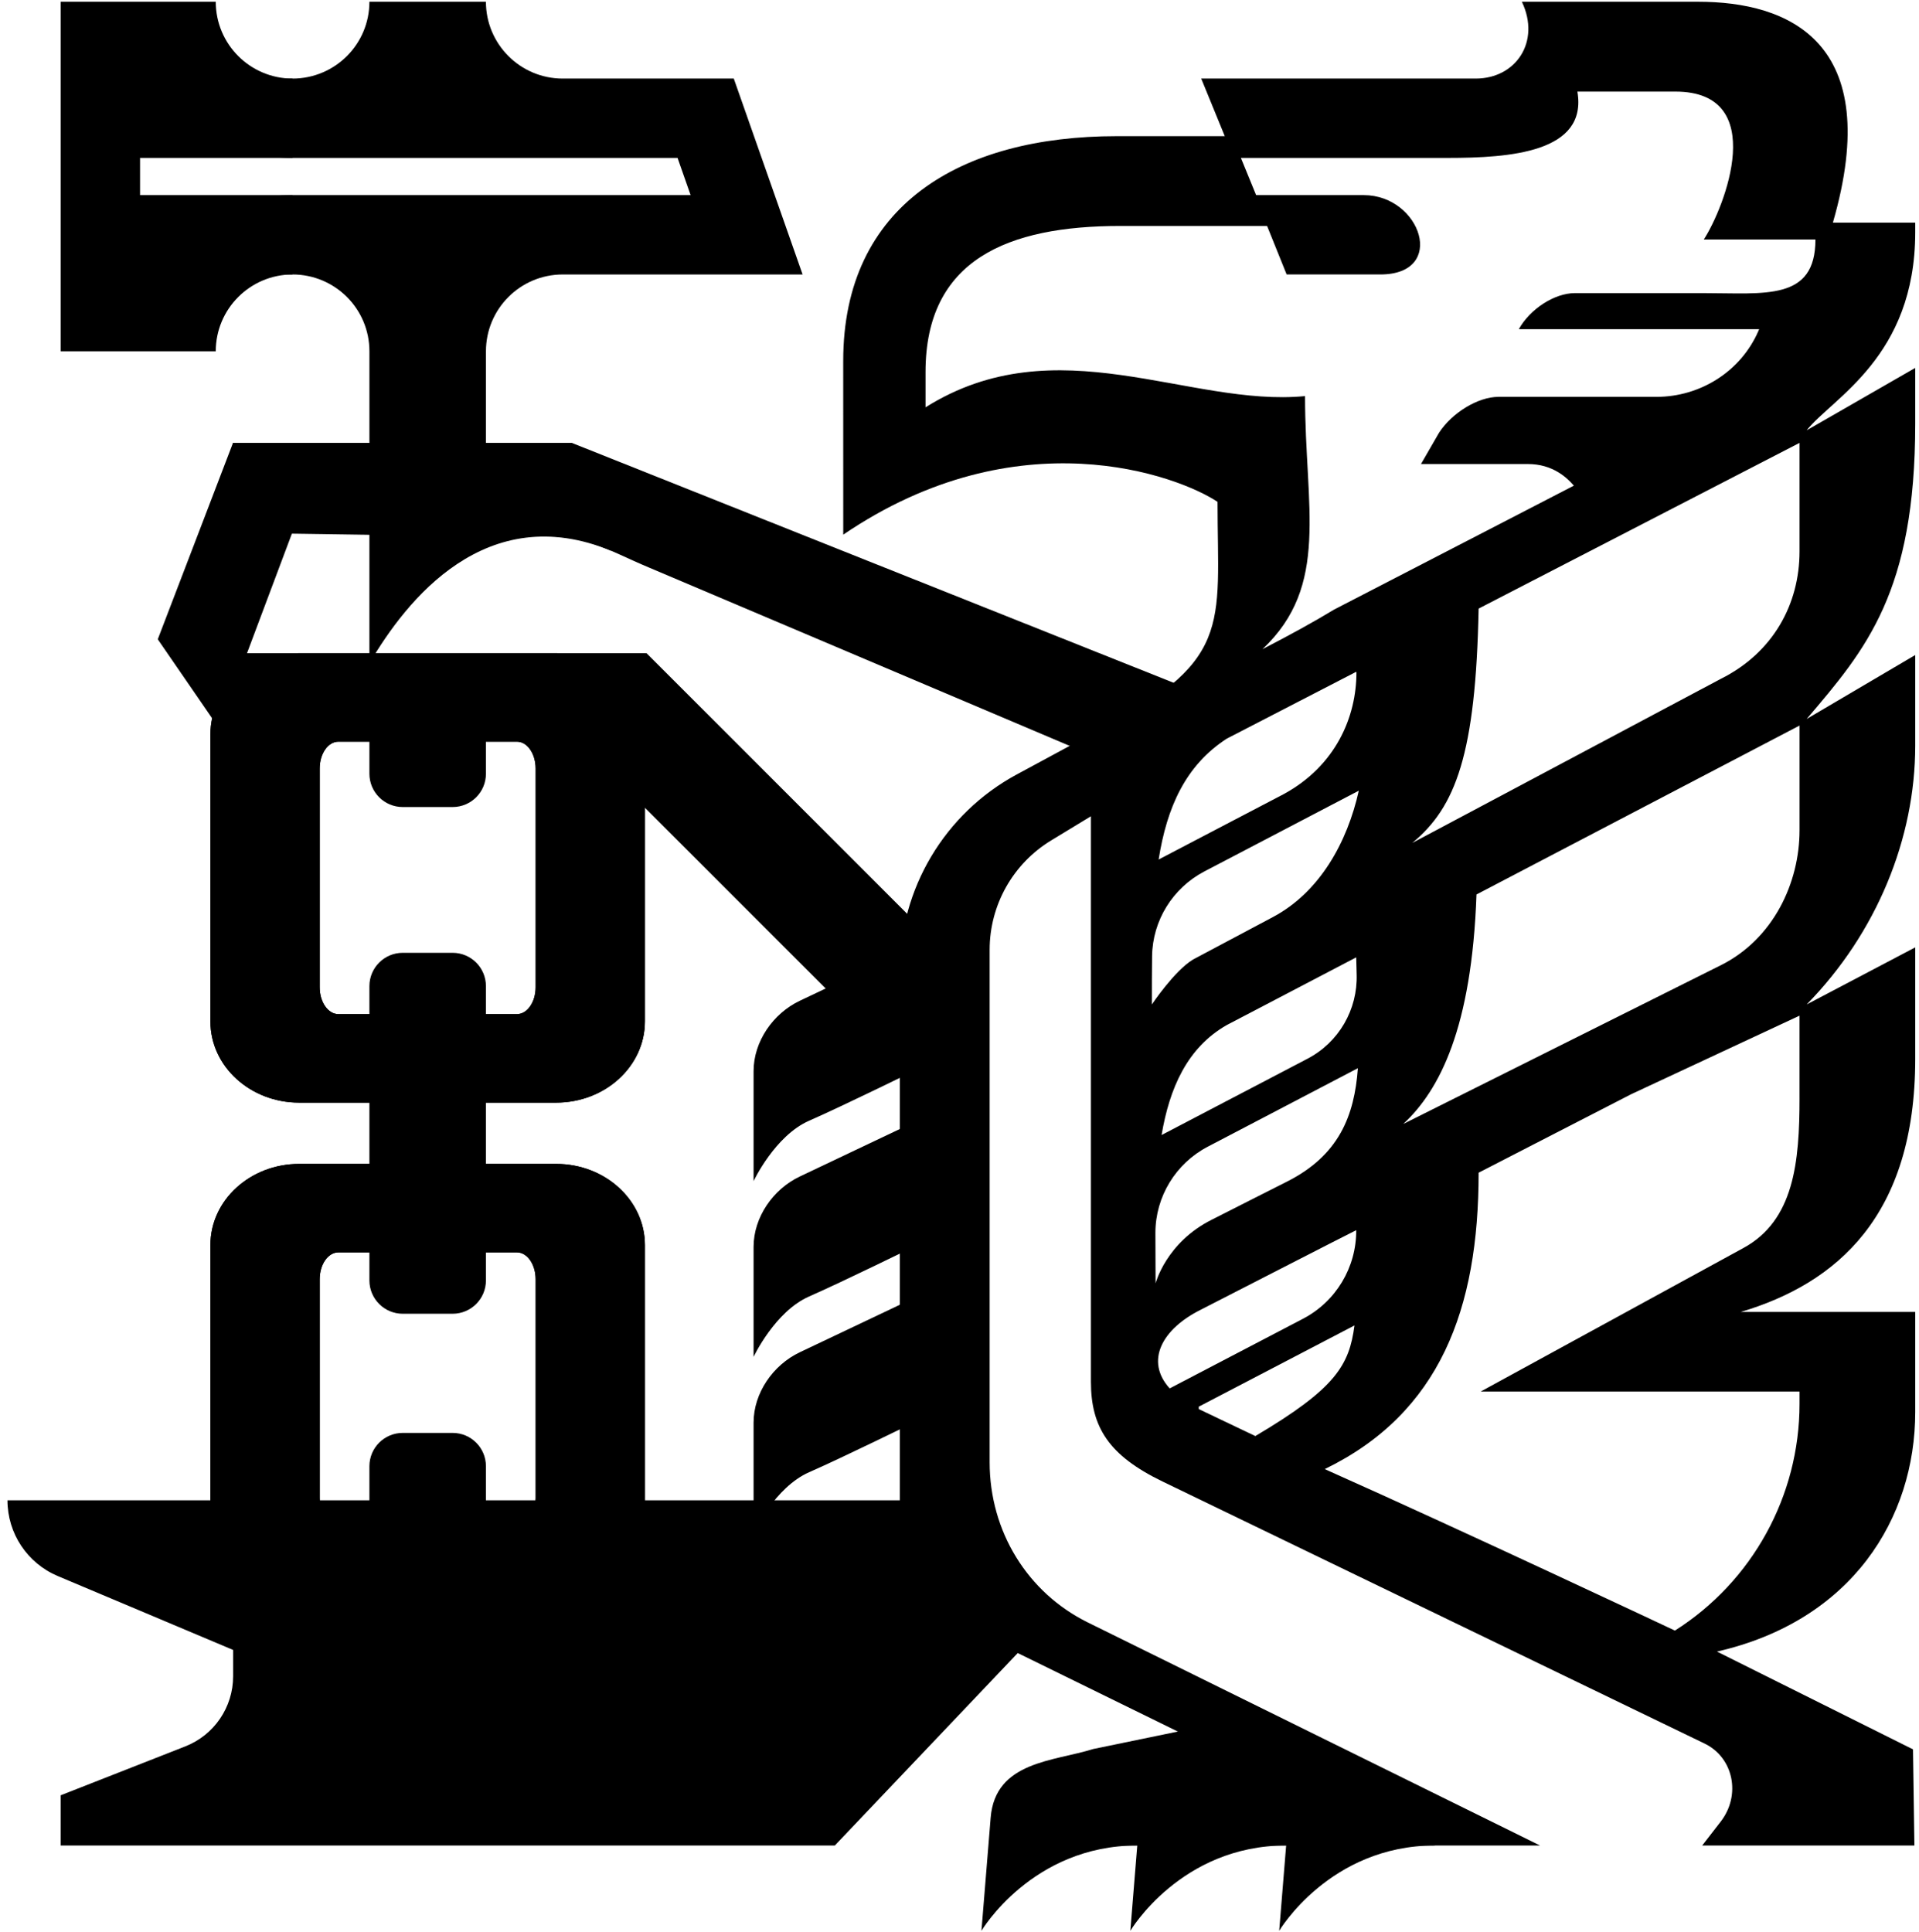 <svg width="148" height="149" viewBox="0 0 148 149" fill="none" xmlns="http://www.w3.org/2000/svg">
<g clip-path="url(#clip0_10_686)">
<path d="M12.168 49.305L17.97 34.158L23.89 37.484L19.051 50.378H49.867L45.37 57.109H17.536L12.168 49.305Z" fill="black"/>
<path d="M56.592 6.06H43.402C40.129 6.06 37.476 3.407 37.476 0.135H28.49C28.49 3.407 25.837 6.06 22.564 6.06C19.292 6.06 16.64 3.407 16.64 0.135H4.682V27.094H16.64C16.64 23.822 19.293 21.169 22.566 21.169C25.838 21.169 28.491 23.822 28.491 27.094V39.781H37.478V27.093C37.478 23.821 40.13 21.169 43.403 21.169H61.899L56.592 6.06ZM22.565 15.05C18.156 15.05 14.293 17.431 12.194 20.975H10.801V6.254H12.194C14.293 9.798 18.156 12.179 22.565 12.179H52.255L53.263 15.05H22.565Z" fill="black"/>
<path d="M44.099 34.158H17.97L17.521 41.087L40.398 41.424C44.999 41.036 46.639 42.348 50.101 43.792L83.701 58.037L90.978 52.844L44.099 34.158Z" fill="black"/>
<path d="M28.49 41.086V51.163C31.337 46.293 37.477 38.476 47.169 42.493C41.789 37.4 28.49 41.086 28.49 41.086Z" fill="black"/>
<path d="M34.907 53.257H31.06C29.641 53.257 28.49 54.407 28.49 55.826V59.674C28.49 61.093 29.641 62.243 31.06 62.243H34.907C36.327 62.243 37.477 61.093 37.477 59.674V55.826C37.477 54.407 36.327 53.257 34.907 53.257Z" fill="black"/>
<path d="M34.907 73.486H31.06C29.641 73.486 28.49 74.637 28.49 76.056V98.754C28.49 100.173 29.641 101.324 31.06 101.324H34.907C36.327 101.324 37.477 100.173 37.477 98.754V76.056C37.477 74.637 36.327 73.486 34.907 73.486Z" fill="black"/>
<path d="M34.907 110.514H31.06C29.641 110.514 28.49 111.664 28.49 113.083V135.782C28.49 137.201 29.641 138.351 31.06 138.351H34.907C36.327 138.351 37.477 137.201 37.477 135.782V113.083C37.477 111.664 36.327 110.514 34.907 110.514Z" fill="black"/>
<path d="M76.073 76.587L49.865 50.38L43.843 56.402L70.05 82.609L76.073 76.587Z" fill="black"/>
<path d="M105.173 15.049C109.591 15.049 111.647 21.168 106.451 21.168H99.23L96.764 15.049H105.173Z" fill="black"/>
<path d="M110.974 33.393L109.592 35.789H117.839C121.57 35.789 122.651 39.782 122.651 39.782L131.953 32.462" fill="black"/>
<path d="M49.739 78.779V56.637C49.739 53.179 46.673 50.375 42.892 50.375H23.073C19.292 50.375 16.227 53.179 16.227 56.637V78.779C16.227 82.238 19.292 85.042 23.073 85.042H42.892C46.673 85.042 49.739 82.238 49.739 78.779ZM26.095 57.202H39.871C40.665 57.202 41.309 58.129 41.309 59.274V76.143C41.309 77.287 40.665 78.215 39.871 78.215H26.095C25.301 78.215 24.657 77.287 24.657 76.143V59.274C24.657 58.129 25.301 57.202 26.095 57.202Z" fill="black"/>
<path d="M49.739 78.779V56.637C49.739 53.179 46.673 50.375 42.892 50.375H23.073C19.292 50.375 16.227 53.179 16.227 56.637V78.779C16.227 82.238 19.292 85.042 23.073 85.042H42.892C46.673 85.042 49.739 82.238 49.739 78.779ZM26.095 57.202H39.871C40.665 57.202 41.309 58.129 41.309 59.274V76.143C41.309 77.287 40.665 78.215 39.871 78.215H26.095C25.301 78.215 24.657 77.287 24.657 76.143V59.274C24.657 58.129 25.301 57.202 26.095 57.202Z" fill="black"/>
<path d="M49.739 118.17V96.028C49.739 92.569 46.673 89.766 42.892 89.766H23.073C19.292 89.766 16.227 92.569 16.227 96.028V118.17C16.227 121.628 19.292 124.432 23.073 124.432H42.892C46.673 124.432 49.739 121.628 49.739 118.17ZM26.095 96.592H39.871C40.665 96.592 41.309 97.52 41.309 98.664V115.534C41.309 116.678 40.665 117.606 39.871 117.606H26.095C25.301 117.606 24.657 116.678 24.657 115.534V98.664C24.657 97.52 25.301 96.592 26.095 96.592Z" fill="black"/>
<path d="M49.739 118.17V96.028C49.739 92.569 46.673 89.766 42.892 89.766H23.073C19.292 89.766 16.227 92.569 16.227 96.028V118.17C16.227 121.628 19.292 124.432 23.073 124.432H42.892C46.673 124.432 49.739 121.628 49.739 118.17ZM26.095 96.592H39.871C40.665 96.592 41.309 97.52 41.309 98.664V115.534C41.309 116.678 40.665 117.606 39.871 117.606H26.095C25.301 117.606 24.657 116.678 24.657 115.534V98.664C24.657 97.52 25.301 96.592 26.095 96.592Z" fill="black"/>
<path d="M147.71 17.171H141.359C145.403 3.168 137.893 0.135 130.964 0.135H117.372C118.837 3.21 116.916 6.06 113.811 6.06H92.642L95.145 12.179H111.662C116.445 12.179 122.463 11.759 121.653 7.064H129.205C136.524 7.064 132.987 16.045 131.401 18.472H140.012V18.485C140.007 23.224 136.126 22.606 131.387 22.606H121.468C119.892 22.606 118.003 23.828 117.136 25.39H135.673C135.652 25.437 135.632 25.484 135.612 25.531C134.26 28.641 131.14 30.608 127.748 30.608H115.566C113.99 30.608 111.987 31.829 110.973 33.392H129.245L102.894 47.012C101.296 47.983 99.467 48.98 97.364 50.069C102.59 45.155 100.649 39.141 100.649 30.55C91.696 31.415 81.488 25.064 71.38 31.415V28.698C71.38 20.02 77.727 17.427 86.405 17.427H97.849L95.016 10.502H86.119C74.093 10.502 65.031 15.811 65.032 27.838L65.034 41.236C78.536 32.053 90.868 36.685 93.901 38.705C93.901 48.418 95.193 51.031 84.056 56.684L78.411 59.733C72.859 62.734 69.398 68.536 69.398 74.847V115.713H0.576C0.576 118.261 2.102 120.561 4.45 121.55L17.979 127.252V129.284C17.979 131.673 16.516 133.818 14.293 134.69L4.681 138.463V142.335H64.386L78.491 127.492L92.85 134.533L84.975 142.336H118.773L83.897 125.132C79.23 122.831 76.325 118.09 76.325 112.78V73.251C76.325 69.804 78.124 66.607 81.071 64.817L84.136 62.956V106.568C84.136 110.073 85.516 112.259 89.662 114.263C93.807 116.267 131.463 134.473 131.463 134.473C133.694 135.552 134.291 138.449 132.704 140.497L131.278 142.336H147.645L147.537 134.92L132.417 127.378C142.819 125.008 147.709 117.108 147.709 108.903V101.183H134.259C141.651 98.982 147.709 93.792 147.709 81.668V73.067L139.334 77.471C144.745 71.955 147.709 64.649 147.709 57.515V50.52L139.334 55.452C143.926 50.071 147.709 45.653 147.709 32.674V28.376L139.334 33.19C141.307 30.697 147.709 27.542 147.709 17.915V17.172L147.71 17.171ZM94.61 56.971L104.596 51.813C104.602 51.831 104.613 51.847 104.613 51.865C104.613 55.278 103.029 59.052 99.009 61.244L89.358 66.291C89.996 62.267 91.42 59.044 94.61 56.971ZM88.852 73.746C88.888 70.992 90.449 68.484 92.891 67.207L104.795 60.982C103.91 64.964 101.788 68.805 98.172 70.728L92.011 74.004C90.569 74.872 88.836 77.47 88.836 77.47C88.836 76.194 88.836 74.951 88.852 73.746ZM104.629 75.142C104.717 77.86 103.255 80.391 100.845 81.651L89.586 87.539C90.197 83.916 91.567 80.798 94.609 79.059L104.596 73.837C104.602 74.275 104.615 74.71 104.629 75.142ZM89.109 95.076C89.113 92.286 90.677 89.731 93.15 88.438L104.725 82.385C104.456 86.059 103.266 89.126 99.222 91.149C97.462 92.028 94.356 93.621 93.454 94.072C89.93 95.834 89.123 98.98 89.123 98.98C89.123 97.709 89.107 96.396 89.109 95.076ZM92.62 101.007C92.62 101.007 104.596 94.862 104.596 94.879C104.615 97.744 103.036 100.38 100.497 101.707L90.209 107.082C88.294 104.966 89.609 102.503 92.62 101.007ZM92.454 108.674C92.452 108.562 92.453 108.605 92.45 108.492L104.462 102.226C104.056 105.294 103.027 107.082 96.815 110.756L92.453 108.675L92.454 108.674ZM138.786 84.679C138.786 89.63 138.365 94.139 134.438 96.264L114.197 107.323H138.786V108.275C138.786 115.363 135.161 121.96 129.177 125.76C129.177 125.76 113.103 118.183 102.169 113.305C111.062 108.985 114.036 100.945 114.036 90.445L125.789 84.398L138.785 78.334V84.678L138.786 84.679ZM138.786 64.046C138.786 68.087 136.766 72.417 132.722 74.441C132.722 74.441 120.079 80.76 108.227 86.686C111.038 84.077 113.508 79.268 113.872 68.987L138.787 55.959V64.047L138.786 64.046ZM138.786 42.532C138.786 46.576 136.766 50.33 132.722 52.353L108.918 65.013C112.278 62.249 113.817 58.147 114.036 46.939L138.786 34.158V42.532Z" fill="black"/>
<path d="M70.65 82.52L68.057 74.158L61.684 77.184C59.62 78.165 58.119 80.328 58.119 82.614V91.095C58.119 91.095 59.763 87.595 62.401 86.437C65.04 85.279 70.65 82.52 70.65 82.52Z" fill="black"/>
<path d="M70.65 96.074L71.566 86.046L61.684 90.738C59.62 91.718 58.119 93.882 58.119 96.168V104.649C58.119 104.649 59.763 101.149 62.401 99.991C65.04 98.833 70.65 96.074 70.65 96.074Z" fill="black"/>
<path d="M70.65 109.629L71.566 99.601L61.684 104.293C59.62 105.273 58.119 107.437 58.119 109.722V118.204C58.119 118.204 59.763 114.704 62.401 113.546C65.04 112.387 70.65 109.629 70.65 109.629Z" fill="black"/>
<path d="M96.146 132.452L84.31 134.894C81.283 135.85 76.758 135.829 76.403 140.191C76.048 144.554 75.693 148.916 75.693 148.916C75.693 148.916 79.581 142.333 87.71 142.333C87.422 145.875 87.175 148.916 87.175 148.916C87.175 148.916 91.062 142.333 99.192 142.333C98.904 145.875 98.656 148.916 98.656 148.916C98.656 148.916 102.544 142.333 110.673 142.333L96.146 132.452Z" fill="black"/>
<path d="M22.567 15.049H6.826V21.168H22.567V15.049Z" fill="black"/>
<path d="M22.567 6.06H6.826V12.179H22.567V6.06Z" fill="black"/>
</g>
<defs>
<clipPath id="clip0_10_686">
<rect width="148" height="149" fill="white"/>
</clipPath>
</defs>
</svg>
